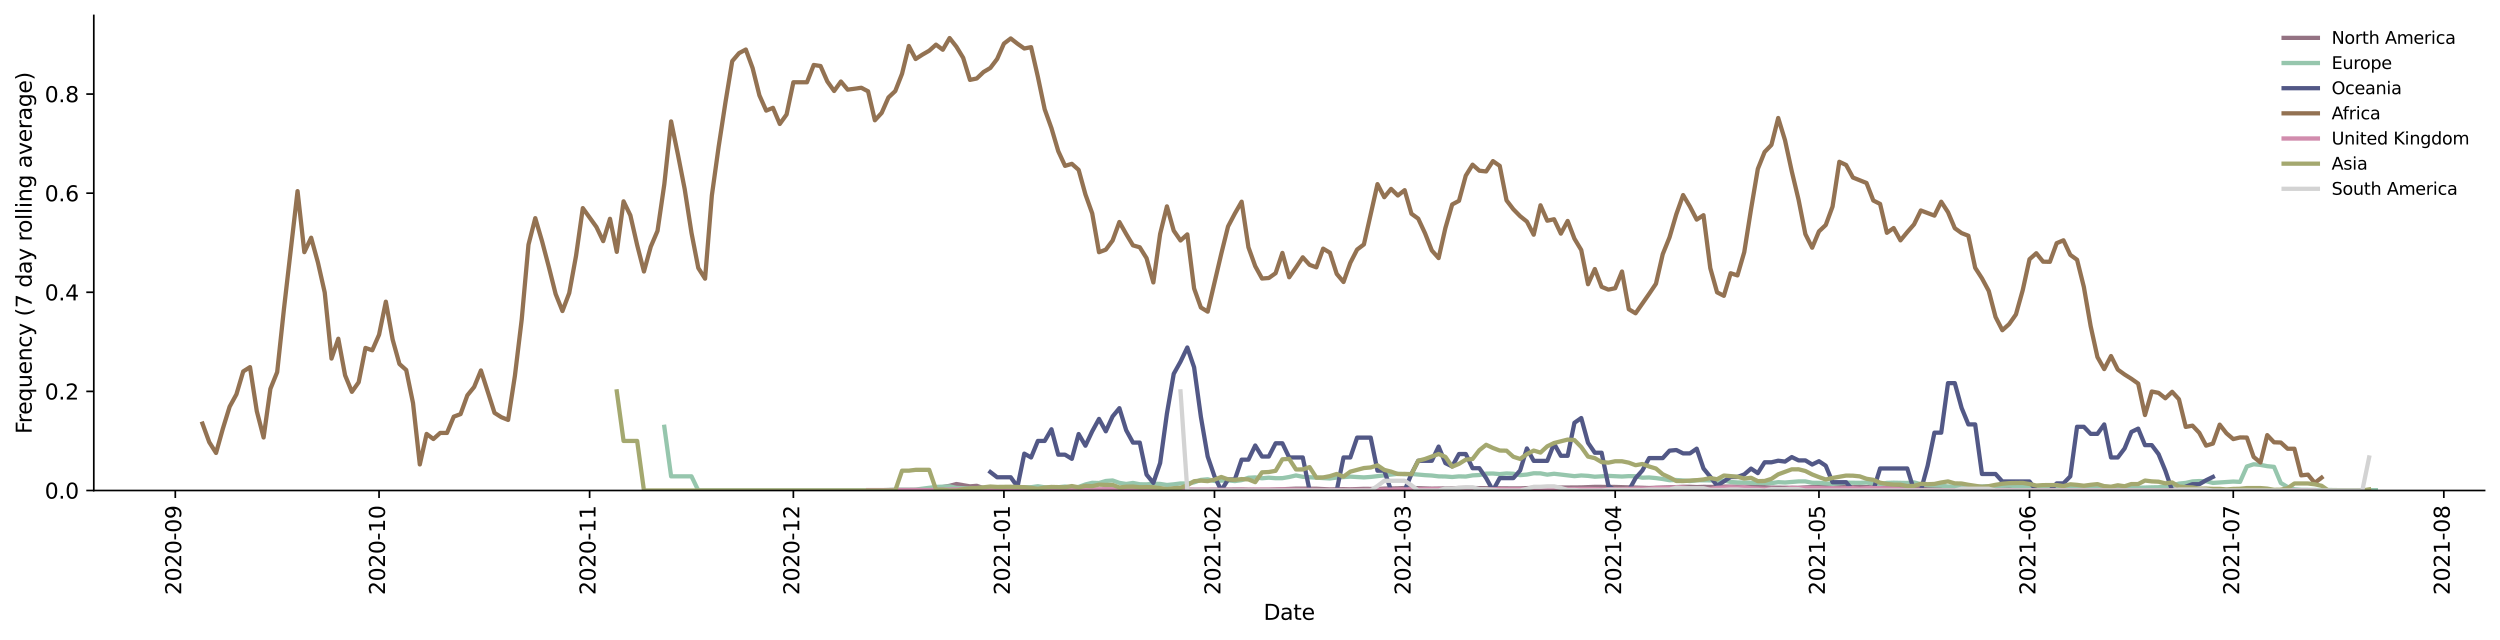 <?xml version="1.0" encoding="utf-8" standalone="no"?>
<!DOCTYPE svg PUBLIC "-//W3C//DTD SVG 1.1//EN"
  "http://www.w3.org/Graphics/SVG/1.1/DTD/svg11.dtd">
<svg height="298.621pt" version="1.1" viewBox="0 0 1166.981 298.621" width="1166.981pt" xmlns="http://www.w3.org/2000/svg" xmlns:xlink="http://www.w3.org/1999/xlink">
 <defs>
  <style type="text/css">*{stroke-linecap:butt;stroke-linejoin:round;}</style>
 </defs>
 <g id="figure_1">
  <g id="patch_1">
   <path d="M 0 298.621 
L 1166.981 298.621 
L 1166.981 0 
L 0 0 
z
" style="fill:#ffffff;"/>
  </g>
  <g id="axes_1">
   <g id="patch_2">
    <path d="M 43.781 228.96 
L 1159.781 228.96 
L 1159.781 7.2 
L 43.781 7.2 
z
" style="fill:#ffffff;"/>
   </g>
   <g id="matplotlib.axis_1">
    <g id="xtick_1">
     <g id="line2d_1">
      <defs>
       <path d="M 0 0 
L 0 3.5 
" id="m1291258179" style="stroke:#000000;stroke-width:0.8;"/>
      </defs>
      <g>
       <use style="stroke:#000000;stroke-width:0.8;" x="81.827" xlink:href="#m1291258179" y="228.96"/>
      </g>
     </g>
     <g id="text_1">
      <!-- 2020-09 -->
      <g transform="translate(84.586 277.743)rotate(-90)scale(0.1 -0.1)">
       <defs>
        <path d="M 1228 531 
L 3431 531 
L 3431 0 
L 469 0 
L 469 531 
Q 828 903 1448 1529 
Q 2069 2156 2228 2338 
Q 2531 2678 2651 2914 
Q 2772 3150 2772 3378 
Q 2772 3750 2511 3984 
Q 2250 4219 1831 4219 
Q 1534 4219 1204 4116 
Q 875 4013 500 3803 
L 500 4441 
Q 881 4594 1212 4672 
Q 1544 4750 1819 4750 
Q 2544 4750 2975 4387 
Q 3406 4025 3406 3419 
Q 3406 3131 3298 2873 
Q 3191 2616 2906 2266 
Q 2828 2175 2409 1742 
Q 1991 1309 1228 531 
z
" id="DejaVuSans-32" transform="scale(0.016)"/>
        <path d="M 2034 4250 
Q 1547 4250 1301 3770 
Q 1056 3291 1056 2328 
Q 1056 1369 1301 889 
Q 1547 409 2034 409 
Q 2525 409 2770 889 
Q 3016 1369 3016 2328 
Q 3016 3291 2770 3770 
Q 2525 4250 2034 4250 
z
M 2034 4750 
Q 2819 4750 3233 4129 
Q 3647 3509 3647 2328 
Q 3647 1150 3233 529 
Q 2819 -91 2034 -91 
Q 1250 -91 836 529 
Q 422 1150 422 2328 
Q 422 3509 836 4129 
Q 1250 4750 2034 4750 
z
" id="DejaVuSans-30" transform="scale(0.016)"/>
        <path d="M 313 2009 
L 1997 2009 
L 1997 1497 
L 313 1497 
L 313 2009 
z
" id="DejaVuSans-2d" transform="scale(0.016)"/>
        <path d="M 703 97 
L 703 672 
Q 941 559 1184 500 
Q 1428 441 1663 441 
Q 2288 441 2617 861 
Q 2947 1281 2994 2138 
Q 2813 1869 2534 1725 
Q 2256 1581 1919 1581 
Q 1219 1581 811 2004 
Q 403 2428 403 3163 
Q 403 3881 828 4315 
Q 1253 4750 1959 4750 
Q 2769 4750 3195 4129 
Q 3622 3509 3622 2328 
Q 3622 1225 3098 567 
Q 2575 -91 1691 -91 
Q 1453 -91 1209 -44 
Q 966 3 703 97 
z
M 1959 2075 
Q 2384 2075 2632 2365 
Q 2881 2656 2881 3163 
Q 2881 3666 2632 3958 
Q 2384 4250 1959 4250 
Q 1534 4250 1286 3958 
Q 1038 3666 1038 3163 
Q 1038 2656 1286 2365 
Q 1534 2075 1959 2075 
z
" id="DejaVuSans-39" transform="scale(0.016)"/>
       </defs>
       <use xlink:href="#DejaVuSans-32"/>
       <use x="63.623" xlink:href="#DejaVuSans-30"/>
       <use x="127.246" xlink:href="#DejaVuSans-32"/>
       <use x="190.869" xlink:href="#DejaVuSans-30"/>
       <use x="254.492" xlink:href="#DejaVuSans-2d"/>
       <use x="290.576" xlink:href="#DejaVuSans-30"/>
       <use x="354.199" xlink:href="#DejaVuSans-39"/>
      </g>
     </g>
    </g>
    <g id="xtick_2">
     <g id="line2d_2">
      <g>
       <use style="stroke:#000000;stroke-width:0.8;" x="176.94" xlink:href="#m1291258179" y="228.96"/>
      </g>
     </g>
     <g id="text_2">
      <!-- 2020-10 -->
      <g transform="translate(179.7 277.743)rotate(-90)scale(0.1 -0.1)">
       <defs>
        <path d="M 794 531 
L 1825 531 
L 1825 4091 
L 703 3866 
L 703 4441 
L 1819 4666 
L 2450 4666 
L 2450 531 
L 3481 531 
L 3481 0 
L 794 0 
L 794 531 
z
" id="DejaVuSans-31" transform="scale(0.016)"/>
       </defs>
       <use xlink:href="#DejaVuSans-32"/>
       <use x="63.623" xlink:href="#DejaVuSans-30"/>
       <use x="127.246" xlink:href="#DejaVuSans-32"/>
       <use x="190.869" xlink:href="#DejaVuSans-30"/>
       <use x="254.492" xlink:href="#DejaVuSans-2d"/>
       <use x="290.576" xlink:href="#DejaVuSans-31"/>
       <use x="354.199" xlink:href="#DejaVuSans-30"/>
      </g>
     </g>
    </g>
    <g id="xtick_3">
     <g id="line2d_3">
      <g>
       <use style="stroke:#000000;stroke-width:0.8;" x="275.224" xlink:href="#m1291258179" y="228.96"/>
      </g>
     </g>
     <g id="text_3">
      <!-- 2020-11 -->
      <g transform="translate(277.984 277.743)rotate(-90)scale(0.1 -0.1)">
       <use xlink:href="#DejaVuSans-32"/>
       <use x="63.623" xlink:href="#DejaVuSans-30"/>
       <use x="127.246" xlink:href="#DejaVuSans-32"/>
       <use x="190.869" xlink:href="#DejaVuSans-30"/>
       <use x="254.492" xlink:href="#DejaVuSans-2d"/>
       <use x="290.576" xlink:href="#DejaVuSans-31"/>
       <use x="354.199" xlink:href="#DejaVuSans-31"/>
      </g>
     </g>
    </g>
    <g id="xtick_4">
     <g id="line2d_4">
      <g>
       <use style="stroke:#000000;stroke-width:0.8;" x="370.338" xlink:href="#m1291258179" y="228.96"/>
      </g>
     </g>
     <g id="text_4">
      <!-- 2020-12 -->
      <g transform="translate(373.097 277.743)rotate(-90)scale(0.1 -0.1)">
       <use xlink:href="#DejaVuSans-32"/>
       <use x="63.623" xlink:href="#DejaVuSans-30"/>
       <use x="127.246" xlink:href="#DejaVuSans-32"/>
       <use x="190.869" xlink:href="#DejaVuSans-30"/>
       <use x="254.492" xlink:href="#DejaVuSans-2d"/>
       <use x="290.576" xlink:href="#DejaVuSans-31"/>
       <use x="354.199" xlink:href="#DejaVuSans-32"/>
      </g>
     </g>
    </g>
    <g id="xtick_5">
     <g id="line2d_5">
      <g>
       <use style="stroke:#000000;stroke-width:0.8;" x="468.622" xlink:href="#m1291258179" y="228.96"/>
      </g>
     </g>
     <g id="text_5">
      <!-- 2021-01 -->
      <g transform="translate(471.382 277.743)rotate(-90)scale(0.1 -0.1)">
       <use xlink:href="#DejaVuSans-32"/>
       <use x="63.623" xlink:href="#DejaVuSans-30"/>
       <use x="127.246" xlink:href="#DejaVuSans-32"/>
       <use x="190.869" xlink:href="#DejaVuSans-31"/>
       <use x="254.492" xlink:href="#DejaVuSans-2d"/>
       <use x="290.576" xlink:href="#DejaVuSans-30"/>
       <use x="354.199" xlink:href="#DejaVuSans-31"/>
      </g>
     </g>
    </g>
    <g id="xtick_6">
     <g id="line2d_6">
      <g>
       <use style="stroke:#000000;stroke-width:0.8;" x="566.906" xlink:href="#m1291258179" y="228.96"/>
      </g>
     </g>
     <g id="text_6">
      <!-- 2021-02 -->
      <g transform="translate(569.666 277.743)rotate(-90)scale(0.1 -0.1)">
       <use xlink:href="#DejaVuSans-32"/>
       <use x="63.623" xlink:href="#DejaVuSans-30"/>
       <use x="127.246" xlink:href="#DejaVuSans-32"/>
       <use x="190.869" xlink:href="#DejaVuSans-31"/>
       <use x="254.492" xlink:href="#DejaVuSans-2d"/>
       <use x="290.576" xlink:href="#DejaVuSans-30"/>
       <use x="354.199" xlink:href="#DejaVuSans-32"/>
      </g>
     </g>
    </g>
    <g id="xtick_7">
     <g id="line2d_7">
      <g>
       <use style="stroke:#000000;stroke-width:0.8;" x="655.679" xlink:href="#m1291258179" y="228.96"/>
      </g>
     </g>
     <g id="text_7">
      <!-- 2021-03 -->
      <g transform="translate(658.438 277.743)rotate(-90)scale(0.1 -0.1)">
       <defs>
        <path d="M 2597 2516 
Q 3050 2419 3304 2112 
Q 3559 1806 3559 1356 
Q 3559 666 3084 287 
Q 2609 -91 1734 -91 
Q 1441 -91 1130 -33 
Q 819 25 488 141 
L 488 750 
Q 750 597 1062 519 
Q 1375 441 1716 441 
Q 2309 441 2620 675 
Q 2931 909 2931 1356 
Q 2931 1769 2642 2001 
Q 2353 2234 1838 2234 
L 1294 2234 
L 1294 2753 
L 1863 2753 
Q 2328 2753 2575 2939 
Q 2822 3125 2822 3475 
Q 2822 3834 2567 4026 
Q 2313 4219 1838 4219 
Q 1578 4219 1281 4162 
Q 984 4106 628 3988 
L 628 4550 
Q 988 4650 1302 4700 
Q 1616 4750 1894 4750 
Q 2613 4750 3031 4423 
Q 3450 4097 3450 3541 
Q 3450 3153 3228 2886 
Q 3006 2619 2597 2516 
z
" id="DejaVuSans-33" transform="scale(0.016)"/>
       </defs>
       <use xlink:href="#DejaVuSans-32"/>
       <use x="63.623" xlink:href="#DejaVuSans-30"/>
       <use x="127.246" xlink:href="#DejaVuSans-32"/>
       <use x="190.869" xlink:href="#DejaVuSans-31"/>
       <use x="254.492" xlink:href="#DejaVuSans-2d"/>
       <use x="290.576" xlink:href="#DejaVuSans-30"/>
       <use x="354.199" xlink:href="#DejaVuSans-33"/>
      </g>
     </g>
    </g>
    <g id="xtick_8">
     <g id="line2d_8">
      <g>
       <use style="stroke:#000000;stroke-width:0.8;" x="753.963" xlink:href="#m1291258179" y="228.96"/>
      </g>
     </g>
     <g id="text_8">
      <!-- 2021-04 -->
      <g transform="translate(756.722 277.743)rotate(-90)scale(0.1 -0.1)">
       <defs>
        <path d="M 2419 4116 
L 825 1625 
L 2419 1625 
L 2419 4116 
z
M 2253 4666 
L 3047 4666 
L 3047 1625 
L 3713 1625 
L 3713 1100 
L 3047 1100 
L 3047 0 
L 2419 0 
L 2419 1100 
L 313 1100 
L 313 1709 
L 2253 4666 
z
" id="DejaVuSans-34" transform="scale(0.016)"/>
       </defs>
       <use xlink:href="#DejaVuSans-32"/>
       <use x="63.623" xlink:href="#DejaVuSans-30"/>
       <use x="127.246" xlink:href="#DejaVuSans-32"/>
       <use x="190.869" xlink:href="#DejaVuSans-31"/>
       <use x="254.492" xlink:href="#DejaVuSans-2d"/>
       <use x="290.576" xlink:href="#DejaVuSans-30"/>
       <use x="354.199" xlink:href="#DejaVuSans-34"/>
      </g>
     </g>
    </g>
    <g id="xtick_9">
     <g id="line2d_9">
      <g>
       <use style="stroke:#000000;stroke-width:0.8;" x="849.077" xlink:href="#m1291258179" y="228.96"/>
      </g>
     </g>
     <g id="text_9">
      <!-- 2021-05 -->
      <g transform="translate(851.836 277.743)rotate(-90)scale(0.1 -0.1)">
       <defs>
        <path d="M 691 4666 
L 3169 4666 
L 3169 4134 
L 1269 4134 
L 1269 2991 
Q 1406 3038 1543 3061 
Q 1681 3084 1819 3084 
Q 2600 3084 3056 2656 
Q 3513 2228 3513 1497 
Q 3513 744 3044 326 
Q 2575 -91 1722 -91 
Q 1428 -91 1123 -41 
Q 819 9 494 109 
L 494 744 
Q 775 591 1075 516 
Q 1375 441 1709 441 
Q 2250 441 2565 725 
Q 2881 1009 2881 1497 
Q 2881 1984 2565 2268 
Q 2250 2553 1709 2553 
Q 1456 2553 1204 2497 
Q 953 2441 691 2322 
L 691 4666 
z
" id="DejaVuSans-35" transform="scale(0.016)"/>
       </defs>
       <use xlink:href="#DejaVuSans-32"/>
       <use x="63.623" xlink:href="#DejaVuSans-30"/>
       <use x="127.246" xlink:href="#DejaVuSans-32"/>
       <use x="190.869" xlink:href="#DejaVuSans-31"/>
       <use x="254.492" xlink:href="#DejaVuSans-2d"/>
       <use x="290.576" xlink:href="#DejaVuSans-30"/>
       <use x="354.199" xlink:href="#DejaVuSans-35"/>
      </g>
     </g>
    </g>
    <g id="xtick_10">
     <g id="line2d_10">
      <g>
       <use style="stroke:#000000;stroke-width:0.8;" x="947.361" xlink:href="#m1291258179" y="228.96"/>
      </g>
     </g>
     <g id="text_10">
      <!-- 2021-06 -->
      <g transform="translate(950.12 277.743)rotate(-90)scale(0.1 -0.1)">
       <defs>
        <path d="M 2113 2584 
Q 1688 2584 1439 2293 
Q 1191 2003 1191 1497 
Q 1191 994 1439 701 
Q 1688 409 2113 409 
Q 2538 409 2786 701 
Q 3034 994 3034 1497 
Q 3034 2003 2786 2293 
Q 2538 2584 2113 2584 
z
M 3366 4563 
L 3366 3988 
Q 3128 4100 2886 4159 
Q 2644 4219 2406 4219 
Q 1781 4219 1451 3797 
Q 1122 3375 1075 2522 
Q 1259 2794 1537 2939 
Q 1816 3084 2150 3084 
Q 2853 3084 3261 2657 
Q 3669 2231 3669 1497 
Q 3669 778 3244 343 
Q 2819 -91 2113 -91 
Q 1303 -91 875 529 
Q 447 1150 447 2328 
Q 447 3434 972 4092 
Q 1497 4750 2381 4750 
Q 2619 4750 2861 4703 
Q 3103 4656 3366 4563 
z
" id="DejaVuSans-36" transform="scale(0.016)"/>
       </defs>
       <use xlink:href="#DejaVuSans-32"/>
       <use x="63.623" xlink:href="#DejaVuSans-30"/>
       <use x="127.246" xlink:href="#DejaVuSans-32"/>
       <use x="190.869" xlink:href="#DejaVuSans-31"/>
       <use x="254.492" xlink:href="#DejaVuSans-2d"/>
       <use x="290.576" xlink:href="#DejaVuSans-30"/>
       <use x="354.199" xlink:href="#DejaVuSans-36"/>
      </g>
     </g>
    </g>
    <g id="xtick_11">
     <g id="line2d_11">
      <g>
       <use style="stroke:#000000;stroke-width:0.8;" x="1042.474" xlink:href="#m1291258179" y="228.96"/>
      </g>
     </g>
     <g id="text_11">
      <!-- 2021-07 -->
      <g transform="translate(1045.234 277.743)rotate(-90)scale(0.1 -0.1)">
       <defs>
        <path d="M 525 4666 
L 3525 4666 
L 3525 4397 
L 1831 0 
L 1172 0 
L 2766 4134 
L 525 4134 
L 525 4666 
z
" id="DejaVuSans-37" transform="scale(0.016)"/>
       </defs>
       <use xlink:href="#DejaVuSans-32"/>
       <use x="63.623" xlink:href="#DejaVuSans-30"/>
       <use x="127.246" xlink:href="#DejaVuSans-32"/>
       <use x="190.869" xlink:href="#DejaVuSans-31"/>
       <use x="254.492" xlink:href="#DejaVuSans-2d"/>
       <use x="290.576" xlink:href="#DejaVuSans-30"/>
       <use x="354.199" xlink:href="#DejaVuSans-37"/>
      </g>
     </g>
    </g>
    <g id="xtick_12">
     <g id="line2d_12">
      <g>
       <use style="stroke:#000000;stroke-width:0.8;" x="1140.759" xlink:href="#m1291258179" y="228.96"/>
      </g>
     </g>
     <g id="text_12">
      <!-- 2021-08 -->
      <g transform="translate(1143.518 277.743)rotate(-90)scale(0.1 -0.1)">
       <defs>
        <path d="M 2034 2216 
Q 1584 2216 1326 1975 
Q 1069 1734 1069 1313 
Q 1069 891 1326 650 
Q 1584 409 2034 409 
Q 2484 409 2743 651 
Q 3003 894 3003 1313 
Q 3003 1734 2745 1975 
Q 2488 2216 2034 2216 
z
M 1403 2484 
Q 997 2584 770 2862 
Q 544 3141 544 3541 
Q 544 4100 942 4425 
Q 1341 4750 2034 4750 
Q 2731 4750 3128 4425 
Q 3525 4100 3525 3541 
Q 3525 3141 3298 2862 
Q 3072 2584 2669 2484 
Q 3125 2378 3379 2068 
Q 3634 1759 3634 1313 
Q 3634 634 3220 271 
Q 2806 -91 2034 -91 
Q 1263 -91 848 271 
Q 434 634 434 1313 
Q 434 1759 690 2068 
Q 947 2378 1403 2484 
z
M 1172 3481 
Q 1172 3119 1398 2916 
Q 1625 2713 2034 2713 
Q 2441 2713 2670 2916 
Q 2900 3119 2900 3481 
Q 2900 3844 2670 4047 
Q 2441 4250 2034 4250 
Q 1625 4250 1398 4047 
Q 1172 3844 1172 3481 
z
" id="DejaVuSans-38" transform="scale(0.016)"/>
       </defs>
       <use xlink:href="#DejaVuSans-32"/>
       <use x="63.623" xlink:href="#DejaVuSans-30"/>
       <use x="127.246" xlink:href="#DejaVuSans-32"/>
       <use x="190.869" xlink:href="#DejaVuSans-31"/>
       <use x="254.492" xlink:href="#DejaVuSans-2d"/>
       <use x="290.576" xlink:href="#DejaVuSans-30"/>
       <use x="354.199" xlink:href="#DejaVuSans-38"/>
      </g>
     </g>
    </g>
    <g id="text_13">
     <!-- Date -->
     <g transform="translate(589.83 289.341)scale(0.1 -0.1)">
      <defs>
       <path d="M 1259 4147 
L 1259 519 
L 2022 519 
Q 2988 519 3436 956 
Q 3884 1394 3884 2338 
Q 3884 3275 3436 3711 
Q 2988 4147 2022 4147 
L 1259 4147 
z
M 628 4666 
L 1925 4666 
Q 3281 4666 3915 4102 
Q 4550 3538 4550 2338 
Q 4550 1131 3912 565 
Q 3275 0 1925 0 
L 628 0 
L 628 4666 
z
" id="DejaVuSans-44" transform="scale(0.016)"/>
       <path d="M 2194 1759 
Q 1497 1759 1228 1600 
Q 959 1441 959 1056 
Q 959 750 1161 570 
Q 1363 391 1709 391 
Q 2188 391 2477 730 
Q 2766 1069 2766 1631 
L 2766 1759 
L 2194 1759 
z
M 3341 1997 
L 3341 0 
L 2766 0 
L 2766 531 
Q 2569 213 2275 61 
Q 1981 -91 1556 -91 
Q 1019 -91 701 211 
Q 384 513 384 1019 
Q 384 1609 779 1909 
Q 1175 2209 1959 2209 
L 2766 2209 
L 2766 2266 
Q 2766 2663 2505 2880 
Q 2244 3097 1772 3097 
Q 1472 3097 1187 3025 
Q 903 2953 641 2809 
L 641 3341 
Q 956 3463 1253 3523 
Q 1550 3584 1831 3584 
Q 2591 3584 2966 3190 
Q 3341 2797 3341 1997 
z
" id="DejaVuSans-61" transform="scale(0.016)"/>
       <path d="M 1172 4494 
L 1172 3500 
L 2356 3500 
L 2356 3053 
L 1172 3053 
L 1172 1153 
Q 1172 725 1289 603 
Q 1406 481 1766 481 
L 2356 481 
L 2356 0 
L 1766 0 
Q 1100 0 847 248 
Q 594 497 594 1153 
L 594 3053 
L 172 3053 
L 172 3500 
L 594 3500 
L 594 4494 
L 1172 4494 
z
" id="DejaVuSans-74" transform="scale(0.016)"/>
       <path d="M 3597 1894 
L 3597 1613 
L 953 1613 
Q 991 1019 1311 708 
Q 1631 397 2203 397 
Q 2534 397 2845 478 
Q 3156 559 3463 722 
L 3463 178 
Q 3153 47 2828 -22 
Q 2503 -91 2169 -91 
Q 1331 -91 842 396 
Q 353 884 353 1716 
Q 353 2575 817 3079 
Q 1281 3584 2069 3584 
Q 2775 3584 3186 3129 
Q 3597 2675 3597 1894 
z
M 3022 2063 
Q 3016 2534 2758 2815 
Q 2500 3097 2075 3097 
Q 1594 3097 1305 2825 
Q 1016 2553 972 2059 
L 3022 2063 
z
" id="DejaVuSans-65" transform="scale(0.016)"/>
      </defs>
      <use xlink:href="#DejaVuSans-44"/>
      <use x="77.002" xlink:href="#DejaVuSans-61"/>
      <use x="138.281" xlink:href="#DejaVuSans-74"/>
      <use x="177.49" xlink:href="#DejaVuSans-65"/>
     </g>
    </g>
   </g>
   <g id="matplotlib.axis_2">
    <g id="ytick_1">
     <g id="line2d_13">
      <defs>
       <path d="M 0 0 
L -3.5 0 
" id="mf752585f31" style="stroke:#000000;stroke-width:0.8;"/>
      </defs>
      <g>
       <use style="stroke:#000000;stroke-width:0.8;" x="43.781" xlink:href="#mf752585f31" y="228.96"/>
      </g>
     </g>
     <g id="text_14">
      <!-- 0.0 -->
      <g transform="translate(20.878 232.759)scale(0.1 -0.1)">
       <defs>
        <path d="M 684 794 
L 1344 794 
L 1344 0 
L 684 0 
L 684 794 
z
" id="DejaVuSans-2e" transform="scale(0.016)"/>
       </defs>
       <use xlink:href="#DejaVuSans-30"/>
       <use x="63.623" xlink:href="#DejaVuSans-2e"/>
       <use x="95.41" xlink:href="#DejaVuSans-30"/>
      </g>
     </g>
    </g>
    <g id="ytick_2">
     <g id="line2d_14">
      <g>
       <use style="stroke:#000000;stroke-width:0.8;" x="43.781" xlink:href="#mf752585f31" y="182.695"/>
      </g>
     </g>
     <g id="text_15">
      <!-- 0.2 -->
      <g transform="translate(20.878 186.494)scale(0.1 -0.1)">
       <use xlink:href="#DejaVuSans-30"/>
       <use x="63.623" xlink:href="#DejaVuSans-2e"/>
       <use x="95.41" xlink:href="#DejaVuSans-32"/>
      </g>
     </g>
    </g>
    <g id="ytick_3">
     <g id="line2d_15">
      <g>
       <use style="stroke:#000000;stroke-width:0.8;" x="43.781" xlink:href="#mf752585f31" y="136.43"/>
      </g>
     </g>
     <g id="text_16">
      <!-- 0.4 -->
      <g transform="translate(20.878 140.23)scale(0.1 -0.1)">
       <use xlink:href="#DejaVuSans-30"/>
       <use x="63.623" xlink:href="#DejaVuSans-2e"/>
       <use x="95.41" xlink:href="#DejaVuSans-34"/>
      </g>
     </g>
    </g>
    <g id="ytick_4">
     <g id="line2d_16">
      <g>
       <use style="stroke:#000000;stroke-width:0.8;" x="43.781" xlink:href="#mf752585f31" y="90.166"/>
      </g>
     </g>
     <g id="text_17">
      <!-- 0.6 -->
      <g transform="translate(20.878 93.965)scale(0.1 -0.1)">
       <use xlink:href="#DejaVuSans-30"/>
       <use x="63.623" xlink:href="#DejaVuSans-2e"/>
       <use x="95.41" xlink:href="#DejaVuSans-36"/>
      </g>
     </g>
    </g>
    <g id="ytick_5">
     <g id="line2d_17">
      <g>
       <use style="stroke:#000000;stroke-width:0.8;" x="43.781" xlink:href="#mf752585f31" y="43.901"/>
      </g>
     </g>
     <g id="text_18">
      <!-- 0.8 -->
      <g transform="translate(20.878 47.7)scale(0.1 -0.1)">
       <use xlink:href="#DejaVuSans-30"/>
       <use x="63.623" xlink:href="#DejaVuSans-2e"/>
       <use x="95.41" xlink:href="#DejaVuSans-38"/>
      </g>
     </g>
    </g>
    <g id="text_19">
     <!-- Frequency (7 day rolling average) -->
     <g transform="translate(14.798 202.529)rotate(-90)scale(0.1 -0.1)">
      <defs>
       <path d="M 628 4666 
L 3309 4666 
L 3309 4134 
L 1259 4134 
L 1259 2759 
L 3109 2759 
L 3109 2228 
L 1259 2228 
L 1259 0 
L 628 0 
L 628 4666 
z
" id="DejaVuSans-46" transform="scale(0.016)"/>
       <path d="M 2631 2963 
Q 2534 3019 2420 3045 
Q 2306 3072 2169 3072 
Q 1681 3072 1420 2755 
Q 1159 2438 1159 1844 
L 1159 0 
L 581 0 
L 581 3500 
L 1159 3500 
L 1159 2956 
Q 1341 3275 1631 3429 
Q 1922 3584 2338 3584 
Q 2397 3584 2469 3576 
Q 2541 3569 2628 3553 
L 2631 2963 
z
" id="DejaVuSans-72" transform="scale(0.016)"/>
       <path d="M 947 1747 
Q 947 1113 1208 752 
Q 1469 391 1925 391 
Q 2381 391 2643 752 
Q 2906 1113 2906 1747 
Q 2906 2381 2643 2742 
Q 2381 3103 1925 3103 
Q 1469 3103 1208 2742 
Q 947 2381 947 1747 
z
M 2906 525 
Q 2725 213 2448 61 
Q 2172 -91 1784 -91 
Q 1150 -91 751 415 
Q 353 922 353 1747 
Q 353 2572 751 3078 
Q 1150 3584 1784 3584 
Q 2172 3584 2448 3432 
Q 2725 3281 2906 2969 
L 2906 3500 
L 3481 3500 
L 3481 -1331 
L 2906 -1331 
L 2906 525 
z
" id="DejaVuSans-71" transform="scale(0.016)"/>
       <path d="M 544 1381 
L 544 3500 
L 1119 3500 
L 1119 1403 
Q 1119 906 1312 657 
Q 1506 409 1894 409 
Q 2359 409 2629 706 
Q 2900 1003 2900 1516 
L 2900 3500 
L 3475 3500 
L 3475 0 
L 2900 0 
L 2900 538 
Q 2691 219 2414 64 
Q 2138 -91 1772 -91 
Q 1169 -91 856 284 
Q 544 659 544 1381 
z
M 1991 3584 
L 1991 3584 
z
" id="DejaVuSans-75" transform="scale(0.016)"/>
       <path d="M 3513 2113 
L 3513 0 
L 2938 0 
L 2938 2094 
Q 2938 2591 2744 2837 
Q 2550 3084 2163 3084 
Q 1697 3084 1428 2787 
Q 1159 2491 1159 1978 
L 1159 0 
L 581 0 
L 581 3500 
L 1159 3500 
L 1159 2956 
Q 1366 3272 1645 3428 
Q 1925 3584 2291 3584 
Q 2894 3584 3203 3211 
Q 3513 2838 3513 2113 
z
" id="DejaVuSans-6e" transform="scale(0.016)"/>
       <path d="M 3122 3366 
L 3122 2828 
Q 2878 2963 2633 3030 
Q 2388 3097 2138 3097 
Q 1578 3097 1268 2742 
Q 959 2388 959 1747 
Q 959 1106 1268 751 
Q 1578 397 2138 397 
Q 2388 397 2633 464 
Q 2878 531 3122 666 
L 3122 134 
Q 2881 22 2623 -34 
Q 2366 -91 2075 -91 
Q 1284 -91 818 406 
Q 353 903 353 1747 
Q 353 2603 823 3093 
Q 1294 3584 2113 3584 
Q 2378 3584 2631 3529 
Q 2884 3475 3122 3366 
z
" id="DejaVuSans-63" transform="scale(0.016)"/>
       <path d="M 2059 -325 
Q 1816 -950 1584 -1140 
Q 1353 -1331 966 -1331 
L 506 -1331 
L 506 -850 
L 844 -850 
Q 1081 -850 1212 -737 
Q 1344 -625 1503 -206 
L 1606 56 
L 191 3500 
L 800 3500 
L 1894 763 
L 2988 3500 
L 3597 3500 
L 2059 -325 
z
" id="DejaVuSans-79" transform="scale(0.016)"/>
       <path id="DejaVuSans-20" transform="scale(0.016)"/>
       <path d="M 1984 4856 
Q 1566 4138 1362 3434 
Q 1159 2731 1159 2009 
Q 1159 1288 1364 580 
Q 1569 -128 1984 -844 
L 1484 -844 
Q 1016 -109 783 600 
Q 550 1309 550 2009 
Q 550 2706 781 3412 
Q 1013 4119 1484 4856 
L 1984 4856 
z
" id="DejaVuSans-28" transform="scale(0.016)"/>
       <path d="M 2906 2969 
L 2906 4863 
L 3481 4863 
L 3481 0 
L 2906 0 
L 2906 525 
Q 2725 213 2448 61 
Q 2172 -91 1784 -91 
Q 1150 -91 751 415 
Q 353 922 353 1747 
Q 353 2572 751 3078 
Q 1150 3584 1784 3584 
Q 2172 3584 2448 3432 
Q 2725 3281 2906 2969 
z
M 947 1747 
Q 947 1113 1208 752 
Q 1469 391 1925 391 
Q 2381 391 2643 752 
Q 2906 1113 2906 1747 
Q 2906 2381 2643 2742 
Q 2381 3103 1925 3103 
Q 1469 3103 1208 2742 
Q 947 2381 947 1747 
z
" id="DejaVuSans-64" transform="scale(0.016)"/>
       <path d="M 1959 3097 
Q 1497 3097 1228 2736 
Q 959 2375 959 1747 
Q 959 1119 1226 758 
Q 1494 397 1959 397 
Q 2419 397 2687 759 
Q 2956 1122 2956 1747 
Q 2956 2369 2687 2733 
Q 2419 3097 1959 3097 
z
M 1959 3584 
Q 2709 3584 3137 3096 
Q 3566 2609 3566 1747 
Q 3566 888 3137 398 
Q 2709 -91 1959 -91 
Q 1206 -91 779 398 
Q 353 888 353 1747 
Q 353 2609 779 3096 
Q 1206 3584 1959 3584 
z
" id="DejaVuSans-6f" transform="scale(0.016)"/>
       <path d="M 603 4863 
L 1178 4863 
L 1178 0 
L 603 0 
L 603 4863 
z
" id="DejaVuSans-6c" transform="scale(0.016)"/>
       <path d="M 603 3500 
L 1178 3500 
L 1178 0 
L 603 0 
L 603 3500 
z
M 603 4863 
L 1178 4863 
L 1178 4134 
L 603 4134 
L 603 4863 
z
" id="DejaVuSans-69" transform="scale(0.016)"/>
       <path d="M 2906 1791 
Q 2906 2416 2648 2759 
Q 2391 3103 1925 3103 
Q 1463 3103 1205 2759 
Q 947 2416 947 1791 
Q 947 1169 1205 825 
Q 1463 481 1925 481 
Q 2391 481 2648 825 
Q 2906 1169 2906 1791 
z
M 3481 434 
Q 3481 -459 3084 -895 
Q 2688 -1331 1869 -1331 
Q 1566 -1331 1297 -1286 
Q 1028 -1241 775 -1147 
L 775 -588 
Q 1028 -725 1275 -790 
Q 1522 -856 1778 -856 
Q 2344 -856 2625 -561 
Q 2906 -266 2906 331 
L 2906 616 
Q 2728 306 2450 153 
Q 2172 0 1784 0 
Q 1141 0 747 490 
Q 353 981 353 1791 
Q 353 2603 747 3093 
Q 1141 3584 1784 3584 
Q 2172 3584 2450 3431 
Q 2728 3278 2906 2969 
L 2906 3500 
L 3481 3500 
L 3481 434 
z
" id="DejaVuSans-67" transform="scale(0.016)"/>
       <path d="M 191 3500 
L 800 3500 
L 1894 563 
L 2988 3500 
L 3597 3500 
L 2284 0 
L 1503 0 
L 191 3500 
z
" id="DejaVuSans-76" transform="scale(0.016)"/>
       <path d="M 513 4856 
L 1013 4856 
Q 1481 4119 1714 3412 
Q 1947 2706 1947 2009 
Q 1947 1309 1714 600 
Q 1481 -109 1013 -844 
L 513 -844 
Q 928 -128 1133 580 
Q 1338 1288 1338 2009 
Q 1338 2731 1133 3434 
Q 928 4138 513 4856 
z
" id="DejaVuSans-29" transform="scale(0.016)"/>
      </defs>
      <use xlink:href="#DejaVuSans-46"/>
      <use x="50.27" xlink:href="#DejaVuSans-72"/>
      <use x="89.133" xlink:href="#DejaVuSans-65"/>
      <use x="150.656" xlink:href="#DejaVuSans-71"/>
      <use x="214.133" xlink:href="#DejaVuSans-75"/>
      <use x="277.512" xlink:href="#DejaVuSans-65"/>
      <use x="339.035" xlink:href="#DejaVuSans-6e"/>
      <use x="402.414" xlink:href="#DejaVuSans-63"/>
      <use x="457.395" xlink:href="#DejaVuSans-79"/>
      <use x="516.574" xlink:href="#DejaVuSans-20"/>
      <use x="548.361" xlink:href="#DejaVuSans-28"/>
      <use x="587.375" xlink:href="#DejaVuSans-37"/>
      <use x="650.998" xlink:href="#DejaVuSans-20"/>
      <use x="682.785" xlink:href="#DejaVuSans-64"/>
      <use x="746.262" xlink:href="#DejaVuSans-61"/>
      <use x="807.541" xlink:href="#DejaVuSans-79"/>
      <use x="866.721" xlink:href="#DejaVuSans-20"/>
      <use x="898.508" xlink:href="#DejaVuSans-72"/>
      <use x="937.371" xlink:href="#DejaVuSans-6f"/>
      <use x="998.553" xlink:href="#DejaVuSans-6c"/>
      <use x="1026.336" xlink:href="#DejaVuSans-6c"/>
      <use x="1054.119" xlink:href="#DejaVuSans-69"/>
      <use x="1081.902" xlink:href="#DejaVuSans-6e"/>
      <use x="1145.281" xlink:href="#DejaVuSans-67"/>
      <use x="1208.758" xlink:href="#DejaVuSans-20"/>
      <use x="1240.545" xlink:href="#DejaVuSans-61"/>
      <use x="1301.824" xlink:href="#DejaVuSans-76"/>
      <use x="1361.004" xlink:href="#DejaVuSans-65"/>
      <use x="1422.527" xlink:href="#DejaVuSans-72"/>
      <use x="1463.641" xlink:href="#DejaVuSans-61"/>
      <use x="1524.92" xlink:href="#DejaVuSans-67"/>
      <use x="1588.396" xlink:href="#DejaVuSans-65"/>
      <use x="1649.92" xlink:href="#DejaVuSans-29"/>
     </g>
    </g>
   </g>
   <g id="line2d_18">
    <path clip-path="url(#pb7f07baf43)" d="M 440.088 227.372 
L 443.259 226.781 
L 446.429 225.94 
L 452.77 227.03 
L 455.94 226.779 
L 459.111 227.867 
L 462.281 228.709 
L 465.452 228.709 
L 468.622 228.597 
L 471.793 228.815 
L 481.304 228.766 
L 490.815 228.841 
L 519.349 228.763 
L 525.69 228.855 
L 535.202 228.761 
L 551.054 228.659 
L 563.736 228.627 
L 579.588 228.535 
L 585.929 228.665 
L 592.27 228.635 
L 598.611 228.384 
L 604.952 228.103 
L 614.463 228.139 
L 620.804 228.465 
L 627.145 228.326 
L 630.315 228.416 
L 636.656 228.195 
L 642.997 228.257 
L 646.168 228.086 
L 652.509 227.939 
L 655.679 227.799 
L 658.849 227.77 
L 668.361 228.108 
L 677.872 227.95 
L 681.043 227.787 
L 687.384 227.823 
L 706.406 227.989 
L 709.577 227.982 
L 715.918 227.72 
L 725.429 227.626 
L 738.111 227.523 
L 744.452 227.269 
L 753.963 227.315 
L 766.645 227.688 
L 769.815 227.809 
L 782.497 227.367 
L 785.668 227.242 
L 788.838 227.246 
L 792.009 227.372 
L 795.179 227.278 
L 801.52 227.314 
L 804.69 227.16 
L 817.372 227.151 
L 820.543 227.394 
L 823.713 227.399 
L 826.884 227.612 
L 836.395 227.705 
L 839.565 227.689 
L 849.077 227.216 
L 855.418 227.228 
L 861.759 227.314 
L 864.929 227.442 
L 868.099 227.273 
L 887.122 227.869 
L 890.293 227.799 
L 896.634 227.463 
L 902.974 227.507 
L 906.145 227.429 
L 912.486 227.497 
L 915.656 227.282 
L 925.168 227.315 
L 928.338 227.428 
L 931.509 227.724 
L 934.679 227.723 
L 937.849 227.601 
L 941.02 227.959 
L 944.19 227.747 
L 950.531 227.905 
L 953.702 228.375 
L 956.872 228.157 
L 960.043 228.365 
L 969.554 228.227 
L 975.895 228.326 
L 998.088 228.792 
L 1004.429 228.748 
L 1007.599 228.853 
L 1010.77 228.574 
L 1020.281 228.498 
L 1023.452 228.498 
L 1026.622 228.778 
L 1029.793 228.869 
L 1045.645 228.803 
L 1055.156 228.882 
L 1064.668 228.888 
L 1064.668 228.888 
" style="fill:none;stroke:#947383;stroke-linecap:square;stroke-width:2;"/>
   </g>
   <g id="line2d_19">
    <path clip-path="url(#pb7f07baf43)" d="M 310.099 199.218 
L 313.27 222.351 
L 322.781 222.351 
L 325.952 228.96 
L 408.384 228.96 
L 417.895 228.556 
L 427.406 228.528 
L 436.918 227.284 
L 443.259 227.064 
L 446.429 227.725 
L 452.77 228.099 
L 459.111 227.706 
L 462.281 227.575 
L 468.622 227.884 
L 471.793 227.531 
L 481.304 227.435 
L 484.474 226.975 
L 487.645 227.469 
L 490.815 227.765 
L 497.156 227.109 
L 500.327 227.616 
L 503.497 227.302 
L 506.668 226.141 
L 509.838 225.368 
L 513.009 225.463 
L 516.179 224.526 
L 519.349 224.278 
L 522.52 225.399 
L 525.69 225.919 
L 528.861 225.436 
L 532.031 226.055 
L 535.202 226.097 
L 538.372 225.787 
L 541.543 225.888 
L 544.713 226.381 
L 547.884 226.084 
L 551.054 225.672 
L 554.224 225.676 
L 557.395 225.149 
L 560.565 224.018 
L 563.736 223.728 
L 566.906 224.515 
L 573.247 224.208 
L 576.418 224.57 
L 579.588 224.118 
L 582.759 223.018 
L 585.929 222.85 
L 589.099 223.248 
L 592.27 222.976 
L 595.44 223.221 
L 598.611 223.201 
L 601.781 222.66 
L 604.952 221.939 
L 608.122 222.574 
L 620.804 223.355 
L 623.974 222.903 
L 630.315 222.49 
L 636.656 222.846 
L 639.827 222.627 
L 652.509 221.16 
L 655.679 221.375 
L 658.849 221.238 
L 665.19 221.801 
L 668.361 221.976 
L 671.531 222.363 
L 674.702 222.421 
L 677.872 222.662 
L 681.043 222.364 
L 684.213 222.448 
L 687.384 221.902 
L 690.554 221.736 
L 693.724 221.08 
L 696.895 221.039 
L 700.065 221.313 
L 703.236 221 
L 706.406 221.14 
L 709.577 221.797 
L 712.747 221.52 
L 715.918 220.916 
L 719.088 220.958 
L 722.259 221.568 
L 725.429 221.146 
L 734.94 222.264 
L 738.111 221.941 
L 741.281 222.135 
L 744.452 222.531 
L 750.793 222.136 
L 757.134 222.443 
L 760.304 222.247 
L 763.474 222.318 
L 766.645 222.986 
L 769.815 222.874 
L 772.986 223.167 
L 776.156 223.591 
L 779.327 224.154 
L 782.497 224.061 
L 788.838 224.539 
L 792.009 224.185 
L 798.349 224.235 
L 801.52 224.414 
L 804.69 224.337 
L 807.861 224.987 
L 811.031 225.201 
L 826.884 225.53 
L 830.054 225.068 
L 833.224 225.227 
L 839.565 224.718 
L 842.736 224.723 
L 845.906 225.345 
L 849.077 225.397 
L 855.418 225.882 
L 861.759 225.301 
L 868.099 225.387 
L 871.27 225.232 
L 877.611 226.082 
L 880.781 225.411 
L 883.952 225.317 
L 890.293 225.445 
L 893.463 225.192 
L 896.634 226.016 
L 899.804 226.499 
L 906.145 226.699 
L 909.315 227.087 
L 915.656 227.019 
L 921.997 227.572 
L 925.168 227.117 
L 937.849 226.665 
L 944.19 227.196 
L 953.702 227.369 
L 956.872 227.586 
L 960.043 227.576 
L 963.213 227.707 
L 966.384 227.663 
L 969.554 227.395 
L 972.724 227.452 
L 982.236 227.112 
L 985.406 227.467 
L 991.747 227.471 
L 994.918 227.461 
L 998.088 227.669 
L 1004.429 227.488 
L 1007.599 227.436 
L 1013.94 226.656 
L 1017.111 225.74 
L 1020.281 225.419 
L 1023.452 224.719 
L 1026.622 224.55 
L 1029.793 224.629 
L 1032.963 225.424 
L 1042.474 224.786 
L 1045.645 224.944 
L 1048.815 217.742 
L 1051.986 216.717 
L 1055.156 217.015 
L 1058.327 217.603 
L 1061.497 217.925 
L 1064.668 225.459 
L 1067.838 227.33 
L 1071.009 228.396 
L 1074.179 228.626 
L 1083.69 228.708 
L 1090.031 228.757 
L 1096.372 228.909 
L 1109.054 228.791 
L 1109.054 228.791 
" style="fill:none;stroke:#96c6ad;stroke-linecap:square;stroke-width:2;"/>
   </g>
   <g id="line2d_20">
    <path clip-path="url(#pb7f07baf43)" d="M 462.281 220.348 
L 465.452 222.774 
L 471.793 222.774 
L 474.963 227.181 
L 478.134 211.759 
L 481.304 213.538 
L 484.474 205.828 
L 487.645 205.828 
L 490.815 200.385 
L 493.986 212.247 
L 497.156 212.247 
L 500.327 214.175 
L 503.497 202.609 
L 506.668 208.052 
L 509.838 201.33 
L 513.009 195.547 
L 516.179 201.33 
L 519.349 194.39 
L 522.52 190.535 
L 525.69 200.816 
L 528.861 206.599 
L 532.031 206.599 
L 535.202 221.546 
L 538.372 225.401 
L 541.543 216.148 
L 544.713 193.016 
L 547.884 174.51 
L 551.054 168.816 
L 554.224 162.207 
L 557.395 171.46 
L 560.565 194.592 
L 563.736 213.098 
L 566.906 222.351 
L 570.077 228.96 
L 573.247 223.819 
L 576.418 223.819 
L 579.588 214.567 
L 582.759 214.567 
L 585.929 207.957 
L 589.099 213.098 
L 592.27 213.098 
L 595.44 206.929 
L 598.611 206.929 
L 601.781 213.538 
L 608.122 213.538 
L 611.293 228.96 
L 623.974 228.96 
L 627.145 213.538 
L 630.315 213.538 
L 633.486 204.285 
L 639.827 204.285 
L 642.997 219.707 
L 646.168 219.707 
L 649.338 228.96 
L 655.679 228.96 
L 658.849 221.249 
L 662.02 215.081 
L 668.361 215.081 
L 671.531 208.471 
L 674.702 216.182 
L 677.872 217.724 
L 681.043 211.941 
L 684.213 211.941 
L 687.384 218.55 
L 690.554 218.55 
L 693.724 223.177 
L 696.895 228.96 
L 700.065 223.177 
L 706.406 223.177 
L 709.577 219.618 
L 712.747 209.337 
L 715.918 215.12 
L 722.259 215.12 
L 725.429 207.113 
L 728.599 212.767 
L 731.77 212.767 
L 734.94 197.346 
L 738.111 195.143 
L 741.281 206.709 
L 744.452 211.335 
L 747.622 211.335 
L 750.793 226.757 
L 753.963 228.96 
L 760.304 228.96 
L 763.474 223.177 
L 766.645 219.618 
L 769.815 213.835 
L 776.156 213.835 
L 779.327 210.365 
L 782.497 210.069 
L 785.668 211.646 
L 788.838 211.646 
L 792.009 209.443 
L 795.179 218.696 
L 798.349 222.551 
L 801.52 226.757 
L 807.861 222.651 
L 811.031 222.651 
L 814.202 221.465 
L 817.372 218.743 
L 820.543 220.846 
L 823.713 215.799 
L 826.884 215.799 
L 830.054 215.058 
L 833.224 215.466 
L 836.395 213.363 
L 839.565 214.905 
L 842.736 214.905 
L 845.906 216.833 
L 849.077 215.291 
L 852.247 217.394 
L 855.418 225.105 
L 861.759 225.105 
L 864.929 228.96 
L 874.44 228.96 
L 877.611 218.679 
L 890.293 218.679 
L 893.463 228.96 
L 896.634 228.96 
L 899.804 217.394 
L 902.974 201.972 
L 906.145 201.972 
L 909.315 178.84 
L 912.486 178.84 
L 915.656 190.406 
L 918.827 198.117 
L 921.997 198.117 
L 925.168 221.249 
L 931.509 221.249 
L 934.679 224.754 
L 947.361 224.754 
L 950.531 228.96 
L 956.872 228.96 
L 960.043 225.655 
L 963.213 225.655 
L 966.384 222.351 
L 969.554 199.218 
L 972.724 199.218 
L 975.895 202.523 
L 979.065 202.523 
L 982.236 198.117 
L 985.406 213.538 
L 988.577 213.538 
L 991.747 209.333 
L 994.918 201.622 
L 998.088 200.08 
L 1001.259 207.79 
L 1004.429 207.79 
L 1007.599 211.996 
L 1010.77 219.707 
L 1013.94 228.96 
L 1017.111 228.96 
L 1020.281 227.181 
L 1023.452 226.024 
L 1026.622 226.024 
L 1029.793 224.173 
L 1032.963 222.631 
L 1032.963 222.631 
" style="fill:none;stroke:#525886;stroke-linecap:square;stroke-width:2;"/>
   </g>
   <g id="line2d_21">
    <path clip-path="url(#pb7f07baf43)" d="M 94.509 197.728 
L 97.679 206.402 
L 100.849 211.43 
L 104.02 200.121 
L 107.19 189.84 
L 110.361 184.057 
L 113.531 173.38 
L 116.702 171.376 
L 119.872 191.938 
L 123.043 204.205 
L 126.213 181.518 
L 129.384 173.689 
L 132.554 144.13 
L 138.895 89.227 
L 142.065 117.698 
L 145.236 110.968 
L 148.406 122.535 
L 151.577 136.531 
L 154.747 167.374 
L 157.918 158.121 
L 161.088 175.192 
L 164.259 182.903 
L 167.429 178.432 
L 170.599 162.417 
L 173.77 163.505 
L 176.94 156.248 
L 180.111 140.827 
L 183.281 158.516 
L 186.452 169.904 
L 189.622 172.731 
L 192.793 188.152 
L 195.963 216.792 
L 199.134 202.557 
L 202.304 204.927 
L 205.474 202.1 
L 208.645 202.1 
L 211.815 194.49 
L 214.986 193.303 
L 218.156 184.545 
L 221.327 180.64 
L 224.497 172.929 
L 230.838 192.722 
L 234.009 194.741 
L 237.179 196.015 
L 240.349 175.453 
L 243.52 149.236 
L 246.69 114.198 
L 249.861 101.841 
L 253.031 112.636 
L 256.202 124.653 
L 259.372 137.263 
L 262.543 145.188 
L 265.713 136.799 
L 268.884 119.45 
L 272.054 97.151 
L 278.395 105.94 
L 281.565 112.55 
L 284.736 102.14 
L 287.906 117.562 
L 291.077 93.982 
L 294.247 100.513 
L 297.418 114.393 
L 300.588 126.73 
L 303.759 115.164 
L 306.929 107.766 
L 310.099 85.983 
L 313.27 56.682 
L 316.44 72.104 
L 319.611 88.297 
L 322.781 108.699 
L 325.952 125.085 
L 329.122 130.074 
L 332.293 91.212 
L 335.463 68.454 
L 338.634 47.8 
L 341.804 28.523 
L 344.974 24.819 
L 348.145 23.121 
L 351.315 31.788 
L 354.486 44.511 
L 357.656 51.629 
L 360.827 50.344 
L 363.997 57.858 
L 367.168 53.442 
L 370.338 38.406 
L 376.679 38.406 
L 379.849 30.328 
L 383.02 30.815 
L 386.19 38.022 
L 389.361 42.47 
L 392.531 38.064 
L 395.702 41.852 
L 402.043 40.969 
L 405.213 42.622 
L 408.384 56.141 
L 411.554 52.701 
L 414.724 45.489 
L 417.895 42.513 
L 421.065 34.435 
L 424.236 21.467 
L 427.406 27.544 
L 430.577 25.503 
L 433.747 23.67 
L 436.918 20.843 
L 440.088 23.216 
L 443.259 17.76 
L 446.429 21.783 
L 449.599 26.987 
L 452.77 37.292 
L 455.94 36.633 
L 459.111 33.607 
L 462.281 31.719 
L 465.452 27.536 
L 468.622 20.361 
L 471.793 17.946 
L 474.963 20.414 
L 478.134 22.639 
L 481.304 22.015 
L 484.474 35.872 
L 487.645 50.995 
L 490.815 59.837 
L 493.986 70.563 
L 497.156 77.417 
L 500.327 76.479 
L 503.497 79.288 
L 506.668 90.759 
L 509.838 99.603 
L 513.009 117.723 
L 516.179 116.545 
L 519.349 112.282 
L 522.52 103.632 
L 525.69 109.232 
L 528.861 114.534 
L 532.031 115.435 
L 535.202 120.508 
L 538.372 131.839 
L 541.543 109.199 
L 544.713 96.34 
L 547.884 107.66 
L 551.054 112.261 
L 554.224 109.418 
L 557.395 134.64 
L 560.565 143.539 
L 563.736 145.474 
L 570.077 118.479 
L 573.247 105.713 
L 576.418 99.678 
L 579.588 94.148 
L 582.759 115.423 
L 585.929 124.243 
L 589.099 130.011 
L 592.27 129.77 
L 595.44 127.528 
L 598.611 118.067 
L 601.781 129.422 
L 604.952 124.869 
L 608.122 120.111 
L 611.293 123.612 
L 614.463 124.794 
L 617.634 116.067 
L 620.804 117.957 
L 623.974 127.854 
L 627.145 131.627 
L 630.315 122.681 
L 633.486 116.5 
L 636.656 114.096 
L 642.997 85.96 
L 646.168 92.048 
L 649.338 88.177 
L 652.509 91.261 
L 655.679 88.773 
L 658.849 99.764 
L 662.02 102.077 
L 665.19 108.881 
L 668.361 116.907 
L 671.531 120.472 
L 674.702 106.433 
L 677.872 95.445 
L 681.043 93.737 
L 684.213 81.999 
L 687.384 76.873 
L 690.554 79.682 
L 693.724 80.029 
L 696.895 75.206 
L 700.065 77.426 
L 703.236 93.524 
L 706.406 97.669 
L 709.577 100.9 
L 712.747 103.437 
L 715.918 109.556 
L 719.088 95.831 
L 722.259 103.027 
L 725.429 102.341 
L 728.599 109.057 
L 731.77 103.146 
L 734.94 111.421 
L 738.111 116.708 
L 741.281 132.669 
L 744.452 125.588 
L 747.622 133.883 
L 750.793 135.194 
L 753.963 134.533 
L 757.134 126.748 
L 760.304 144.344 
L 763.474 146.231 
L 769.815 137.159 
L 772.986 132.453 
L 776.156 118.634 
L 779.327 110.788 
L 782.497 99.966 
L 785.668 91.056 
L 788.838 96.386 
L 792.009 102.512 
L 795.179 100.454 
L 798.349 125.144 
L 801.52 136.468 
L 804.69 138.077 
L 807.861 127.546 
L 811.031 128.551 
L 814.202 117.691 
L 817.372 97.638 
L 820.543 78.834 
L 823.713 70.944 
L 826.884 67.639 
L 830.054 55.086 
L 833.224 65.429 
L 836.395 80.027 
L 839.565 93.268 
L 842.736 109.295 
L 845.906 115.629 
L 849.077 108.017 
L 852.247 105.026 
L 855.418 96.429 
L 858.588 75.521 
L 861.759 77.02 
L 864.929 82.872 
L 871.27 85.414 
L 874.44 93.599 
L 877.611 95.193 
L 880.781 108.674 
L 883.952 106.455 
L 887.122 112.206 
L 890.293 108.35 
L 893.463 104.731 
L 896.634 98.25 
L 902.974 100.648 
L 906.145 94.167 
L 909.315 99.06 
L 912.486 106.528 
L 915.656 108.809 
L 918.827 110.043 
L 921.997 125.005 
L 925.168 129.926 
L 928.338 135.823 
L 931.509 147.972 
L 934.679 154.14 
L 937.849 151.293 
L 941.02 146.783 
L 944.19 135.473 
L 947.361 121.011 
L 950.531 118.204 
L 953.702 122.14 
L 956.872 122.221 
L 960.043 113.512 
L 963.213 112.173 
L 966.384 118.961 
L 969.554 121.253 
L 972.724 133.947 
L 975.895 152.207 
L 979.065 166.655 
L 982.236 172.283 
L 985.406 166.203 
L 988.577 172.528 
L 991.747 174.823 
L 994.918 176.819 
L 998.088 179.061 
L 1001.259 193.734 
L 1004.429 182.758 
L 1007.599 183.383 
L 1010.77 185.905 
L 1013.94 182.893 
L 1017.111 186.362 
L 1020.281 199.27 
L 1023.452 198.695 
L 1026.622 202.037 
L 1029.793 208.024 
L 1032.963 207.063 
L 1036.134 198.221 
L 1039.304 202.26 
L 1042.474 204.958 
L 1045.645 204.19 
L 1048.815 204.247 
L 1051.986 213.305 
L 1055.156 215.875 
L 1058.327 203.114 
L 1061.497 206.461 
L 1064.668 206.571 
L 1067.838 209.463 
L 1071.009 209.463 
L 1074.179 221.9 
L 1077.349 221.556 
L 1080.52 225.411 
L 1083.69 222.976 
L 1083.69 222.976 
" style="fill:none;stroke:#937252;stroke-linecap:square;stroke-width:2;"/>
   </g>
   <g id="line2d_22">
    <path clip-path="url(#pb7f07baf43)" d="M 405.213 228.767 
L 411.554 228.771 
L 427.406 228.669 
L 433.747 228.775 
L 449.599 228.334 
L 452.77 228.39 
L 455.94 228.145 
L 465.452 228.349 
L 468.622 228.005 
L 471.793 228.259 
L 474.963 228.316 
L 478.134 228.182 
L 481.304 228.184 
L 484.474 228.562 
L 500.327 228.569 
L 516.179 228.349 
L 557.395 228.656 
L 576.418 228.639 
L 579.588 228.548 
L 582.759 228.646 
L 585.929 228.529 
L 595.44 228.535 
L 598.611 228.448 
L 617.634 228.715 
L 639.827 228.644 
L 662.02 228.388 
L 668.361 228.266 
L 674.702 228.287 
L 677.872 228.566 
L 681.043 228.685 
L 690.554 228.614 
L 700.065 228.272 
L 703.236 228.371 
L 709.577 228.35 
L 715.918 228.258 
L 719.088 228.19 
L 725.429 228.254 
L 728.599 228.156 
L 731.77 228.288 
L 741.281 228.253 
L 747.622 228.405 
L 753.963 228.388 
L 757.134 228.355 
L 763.474 228.032 
L 769.815 228.091 
L 772.986 227.776 
L 779.327 227.711 
L 782.497 227.469 
L 785.668 227.529 
L 788.838 227.921 
L 795.179 228.053 
L 798.349 228.318 
L 801.52 227.704 
L 807.861 227.451 
L 811.031 227.601 
L 814.202 227.429 
L 817.372 227.895 
L 823.713 228.246 
L 826.884 228.116 
L 830.054 228.254 
L 833.224 228.188 
L 836.395 227.731 
L 839.565 227.886 
L 845.906 227.763 
L 852.247 228.008 
L 855.418 227.878 
L 858.588 228.02 
L 864.929 227.871 
L 868.099 228.133 
L 871.27 227.887 
L 874.44 227.816 
L 880.781 227.988 
L 883.952 228.009 
L 887.122 228.423 
L 896.634 228.74 
L 906.145 228.899 
L 921.997 228.832 
L 925.168 228.71 
L 937.849 228.791 
L 941.02 228.913 
L 969.554 228.839 
L 988.577 228.858 
L 998.088 228.96 
L 1080.52 228.91 
L 1080.52 228.91 
" style="fill:none;stroke:#d18cad;stroke-linecap:square;stroke-width:2;"/>
   </g>
   <g id="line2d_23">
    <path clip-path="url(#pb7f07baf43)" d="M 287.906 182.695 
L 291.077 205.828 
L 297.418 205.828 
L 300.588 228.96 
L 417.895 228.96 
L 421.065 219.707 
L 424.236 219.707 
L 427.406 219.318 
L 433.747 219.318 
L 436.918 228.571 
L 440.088 228.571 
L 443.259 228.96 
L 446.429 228.96 
L 449.599 228.371 
L 452.77 227.962 
L 455.94 227.844 
L 462.281 227.11 
L 465.452 227.296 
L 471.793 227.218 
L 478.134 227.419 
L 481.304 227.723 
L 484.474 228.179 
L 487.645 227.565 
L 490.815 227.31 
L 497.156 227.46 
L 500.327 226.885 
L 503.497 227.49 
L 506.668 226.773 
L 509.838 226.944 
L 513.009 226.227 
L 516.179 226.378 
L 519.349 226.351 
L 522.52 227.545 
L 525.69 227.187 
L 528.861 227.124 
L 532.031 227.447 
L 535.202 227.367 
L 538.372 227.458 
L 541.543 227.817 
L 544.713 228.307 
L 547.884 227.881 
L 551.054 227.738 
L 554.224 226.527 
L 557.395 224.622 
L 560.565 224.349 
L 563.736 224.583 
L 566.906 223.916 
L 570.077 222.646 
L 573.247 223.765 
L 576.418 224.002 
L 579.588 223.638 
L 582.759 223.786 
L 585.929 225.057 
L 589.099 220.48 
L 592.27 220.333 
L 595.44 219.769 
L 598.611 214.394 
L 601.781 214.206 
L 604.952 219.134 
L 608.122 219.13 
L 611.293 218.051 
L 614.463 222.957 
L 617.634 222.854 
L 620.804 222.251 
L 623.974 221.252 
L 627.145 222.485 
L 630.315 220.17 
L 636.656 218.483 
L 639.827 218.207 
L 642.997 217.21 
L 646.168 219.35 
L 649.338 220.151 
L 652.509 221.274 
L 655.679 221.203 
L 658.849 221.367 
L 662.02 215.072 
L 665.19 214.247 
L 671.531 211.925 
L 674.702 213.262 
L 677.872 217.835 
L 681.043 216.525 
L 684.213 214.561 
L 687.384 214.244 
L 690.554 210.138 
L 693.724 207.627 
L 696.895 209.111 
L 700.065 210.308 
L 703.236 210.37 
L 706.406 213.218 
L 709.577 214.223 
L 712.747 211.974 
L 715.918 210.323 
L 719.088 211.252 
L 722.259 208.334 
L 725.429 206.799 
L 731.77 205.193 
L 734.94 205.422 
L 738.111 208.667 
L 741.281 213.127 
L 744.452 213.87 
L 747.622 215.7 
L 750.793 215.961 
L 753.963 215.311 
L 757.134 215.327 
L 760.304 215.968 
L 763.474 217.151 
L 766.645 216.589 
L 769.815 217.759 
L 772.986 218.707 
L 776.156 221.389 
L 779.327 222.85 
L 782.497 224.515 
L 785.668 224.55 
L 792.009 224.151 
L 795.179 223.815 
L 798.349 223.169 
L 801.52 223.709 
L 804.69 221.965 
L 811.031 222.546 
L 814.202 223.388 
L 817.372 223.03 
L 820.543 224.592 
L 823.713 224.515 
L 826.884 223.536 
L 830.054 221.413 
L 836.395 219.082 
L 839.565 219.066 
L 842.736 219.862 
L 845.906 221.471 
L 849.077 222.706 
L 852.247 223.822 
L 855.418 223.101 
L 861.759 221.995 
L 864.929 222.046 
L 868.099 222.362 
L 871.27 223.486 
L 874.44 223.979 
L 877.611 225.323 
L 880.781 225.893 
L 883.952 226.232 
L 887.122 226.234 
L 890.293 226.897 
L 893.463 226.813 
L 896.634 225.834 
L 899.804 226.028 
L 902.974 225.901 
L 906.145 225.219 
L 909.315 224.718 
L 912.486 225.637 
L 915.656 225.702 
L 918.827 226.295 
L 925.168 227.251 
L 928.338 226.94 
L 931.509 226.308 
L 934.679 225.804 
L 937.849 225.528 
L 944.19 225.419 
L 947.361 225.934 
L 950.531 226.645 
L 953.702 226.449 
L 960.043 226.415 
L 963.213 226.913 
L 966.384 226.072 
L 969.554 226.334 
L 972.724 226.736 
L 975.895 226.303 
L 979.065 225.986 
L 982.236 226.942 
L 985.406 227.194 
L 988.577 226.52 
L 991.747 226.984 
L 994.918 225.947 
L 998.088 225.947 
L 1001.259 224.311 
L 1004.429 224.708 
L 1007.599 224.854 
L 1010.77 225.628 
L 1013.94 225.205 
L 1017.111 227.122 
L 1020.281 227.399 
L 1023.452 227.529 
L 1026.622 228.109 
L 1029.793 228.044 
L 1032.963 228.19 
L 1036.134 228.19 
L 1039.304 228.471 
L 1042.474 228.218 
L 1045.645 228.15 
L 1048.815 227.828 
L 1055.156 227.828 
L 1058.327 228.081 
L 1061.497 228.639 
L 1064.668 228.584 
L 1067.838 227.893 
L 1071.009 225.69 
L 1077.349 225.69 
L 1080.52 226.066 
L 1083.69 226.757 
L 1086.861 228.96 
L 1102.713 228.96 
L 1105.884 228.44 
L 1105.884 228.44 
" style="fill:none;stroke:#a4a86f;stroke-linecap:square;stroke-width:2;"/>
   </g>
   <g id="line2d_24">
    <path clip-path="url(#pb7f07baf43)" d="M 551.054 182.695 
L 554.224 228.96 
L 639.827 228.96 
L 642.997 226.857 
L 646.168 224.422 
L 655.679 224.422 
L 658.849 226.525 
L 662.02 228.96 
L 671.531 228.96 
L 674.702 228.035 
L 677.872 228.035 
L 684.213 227.443 
L 687.384 227.443 
L 690.554 228.368 
L 693.724 228.368 
L 700.065 228.96 
L 709.577 228.96 
L 712.747 228.202 
L 715.918 227.238 
L 719.088 227.238 
L 722.259 227.016 
L 725.429 227.016 
L 728.599 227.774 
L 731.77 228.738 
L 734.94 228.738 
L 738.111 228.96 
L 747.622 228.96 
L 750.793 228.632 
L 766.645 228.722 
L 769.815 228.508 
L 779.327 228.508 
L 782.497 227.683 
L 785.668 227.896 
L 795.179 227.896 
L 798.349 228.702 
L 804.69 228.702 
L 807.861 228.468 
L 811.031 228.468 
L 814.202 228.726 
L 820.543 228.726 
L 823.713 228.96 
L 826.884 228.359 
L 839.565 228.359 
L 842.736 228.96 
L 912.486 228.96 
L 915.656 228.148 
L 928.338 228.148 
L 931.509 228.96 
L 1013.94 228.96 
L 1017.111 228.524 
L 1029.793 228.524 
L 1032.963 228.96 
L 1102.713 228.96 
L 1105.884 213.538 
L 1105.884 213.538 
" style="fill:none;stroke:#d3d3d3;stroke-linecap:square;stroke-width:2;"/>
   </g>
   <g id="patch_3">
    <path d="M 43.781 228.96 
L 43.781 7.2 
" style="fill:none;stroke:#000000;stroke-linecap:square;stroke-linejoin:miter;stroke-width:0.8;"/>
   </g>
   <g id="patch_4">
    <path d="M 43.781 228.96 
L 1159.781 228.96 
" style="fill:none;stroke:#000000;stroke-linecap:square;stroke-linejoin:miter;stroke-width:0.8;"/>
   </g>
   <g id="legend_1">
    <g id="line2d_25">
     <path d="M 1065.97 17.679 
L 1081.97 17.679 
" style="fill:none;stroke:#947383;stroke-linecap:square;stroke-width:2;"/>
    </g>
    <g id="line2d_26"/>
    <g id="text_20">
     <!-- North America -->
     <g transform="translate(1088.37 20.479)scale(0.08 -0.08)">
      <defs>
       <path d="M 628 4666 
L 1478 4666 
L 3547 763 
L 3547 4666 
L 4159 4666 
L 4159 0 
L 3309 0 
L 1241 3903 
L 1241 0 
L 628 0 
L 628 4666 
z
" id="DejaVuSans-4e" transform="scale(0.016)"/>
       <path d="M 3513 2113 
L 3513 0 
L 2938 0 
L 2938 2094 
Q 2938 2591 2744 2837 
Q 2550 3084 2163 3084 
Q 1697 3084 1428 2787 
Q 1159 2491 1159 1978 
L 1159 0 
L 581 0 
L 581 4863 
L 1159 4863 
L 1159 2956 
Q 1366 3272 1645 3428 
Q 1925 3584 2291 3584 
Q 2894 3584 3203 3211 
Q 3513 2838 3513 2113 
z
" id="DejaVuSans-68" transform="scale(0.016)"/>
       <path d="M 2188 4044 
L 1331 1722 
L 3047 1722 
L 2188 4044 
z
M 1831 4666 
L 2547 4666 
L 4325 0 
L 3669 0 
L 3244 1197 
L 1141 1197 
L 716 0 
L 50 0 
L 1831 4666 
z
" id="DejaVuSans-41" transform="scale(0.016)"/>
       <path d="M 3328 2828 
Q 3544 3216 3844 3400 
Q 4144 3584 4550 3584 
Q 5097 3584 5394 3201 
Q 5691 2819 5691 2113 
L 5691 0 
L 5113 0 
L 5113 2094 
Q 5113 2597 4934 2840 
Q 4756 3084 4391 3084 
Q 3944 3084 3684 2787 
Q 3425 2491 3425 1978 
L 3425 0 
L 2847 0 
L 2847 2094 
Q 2847 2600 2669 2842 
Q 2491 3084 2119 3084 
Q 1678 3084 1418 2786 
Q 1159 2488 1159 1978 
L 1159 0 
L 581 0 
L 581 3500 
L 1159 3500 
L 1159 2956 
Q 1356 3278 1631 3431 
Q 1906 3584 2284 3584 
Q 2666 3584 2933 3390 
Q 3200 3197 3328 2828 
z
" id="DejaVuSans-6d" transform="scale(0.016)"/>
      </defs>
      <use xlink:href="#DejaVuSans-4e"/>
      <use x="74.805" xlink:href="#DejaVuSans-6f"/>
      <use x="135.986" xlink:href="#DejaVuSans-72"/>
      <use x="177.1" xlink:href="#DejaVuSans-74"/>
      <use x="216.309" xlink:href="#DejaVuSans-68"/>
      <use x="279.688" xlink:href="#DejaVuSans-20"/>
      <use x="311.475" xlink:href="#DejaVuSans-41"/>
      <use x="379.883" xlink:href="#DejaVuSans-6d"/>
      <use x="477.295" xlink:href="#DejaVuSans-65"/>
      <use x="538.818" xlink:href="#DejaVuSans-72"/>
      <use x="579.932" xlink:href="#DejaVuSans-69"/>
      <use x="607.715" xlink:href="#DejaVuSans-63"/>
      <use x="662.695" xlink:href="#DejaVuSans-61"/>
     </g>
    </g>
    <g id="line2d_27">
     <path d="M 1065.97 29.421 
L 1081.97 29.421 
" style="fill:none;stroke:#96c6ad;stroke-linecap:square;stroke-width:2;"/>
    </g>
    <g id="line2d_28"/>
    <g id="text_21">
     <!-- Europe -->
     <g transform="translate(1088.37 32.221)scale(0.08 -0.08)">
      <defs>
       <path d="M 628 4666 
L 3578 4666 
L 3578 4134 
L 1259 4134 
L 1259 2753 
L 3481 2753 
L 3481 2222 
L 1259 2222 
L 1259 531 
L 3634 531 
L 3634 0 
L 628 0 
L 628 4666 
z
" id="DejaVuSans-45" transform="scale(0.016)"/>
       <path d="M 1159 525 
L 1159 -1331 
L 581 -1331 
L 581 3500 
L 1159 3500 
L 1159 2969 
Q 1341 3281 1617 3432 
Q 1894 3584 2278 3584 
Q 2916 3584 3314 3078 
Q 3713 2572 3713 1747 
Q 3713 922 3314 415 
Q 2916 -91 2278 -91 
Q 1894 -91 1617 61 
Q 1341 213 1159 525 
z
M 3116 1747 
Q 3116 2381 2855 2742 
Q 2594 3103 2138 3103 
Q 1681 3103 1420 2742 
Q 1159 2381 1159 1747 
Q 1159 1113 1420 752 
Q 1681 391 2138 391 
Q 2594 391 2855 752 
Q 3116 1113 3116 1747 
z
" id="DejaVuSans-70" transform="scale(0.016)"/>
      </defs>
      <use xlink:href="#DejaVuSans-45"/>
      <use x="63.184" xlink:href="#DejaVuSans-75"/>
      <use x="126.562" xlink:href="#DejaVuSans-72"/>
      <use x="165.426" xlink:href="#DejaVuSans-6f"/>
      <use x="226.607" xlink:href="#DejaVuSans-70"/>
      <use x="290.084" xlink:href="#DejaVuSans-65"/>
     </g>
    </g>
    <g id="line2d_29">
     <path d="M 1065.97 41.164 
L 1081.97 41.164 
" style="fill:none;stroke:#525886;stroke-linecap:square;stroke-width:2;"/>
    </g>
    <g id="line2d_30"/>
    <g id="text_22">
     <!-- Oceania -->
     <g transform="translate(1088.37 43.964)scale(0.08 -0.08)">
      <defs>
       <path d="M 2522 4238 
Q 1834 4238 1429 3725 
Q 1025 3213 1025 2328 
Q 1025 1447 1429 934 
Q 1834 422 2522 422 
Q 3209 422 3611 934 
Q 4013 1447 4013 2328 
Q 4013 3213 3611 3725 
Q 3209 4238 2522 4238 
z
M 2522 4750 
Q 3503 4750 4090 4092 
Q 4678 3434 4678 2328 
Q 4678 1225 4090 567 
Q 3503 -91 2522 -91 
Q 1538 -91 948 565 
Q 359 1222 359 2328 
Q 359 3434 948 4092 
Q 1538 4750 2522 4750 
z
" id="DejaVuSans-4f" transform="scale(0.016)"/>
      </defs>
      <use xlink:href="#DejaVuSans-4f"/>
      <use x="78.711" xlink:href="#DejaVuSans-63"/>
      <use x="133.691" xlink:href="#DejaVuSans-65"/>
      <use x="195.215" xlink:href="#DejaVuSans-61"/>
      <use x="256.494" xlink:href="#DejaVuSans-6e"/>
      <use x="319.873" xlink:href="#DejaVuSans-69"/>
      <use x="347.656" xlink:href="#DejaVuSans-61"/>
     </g>
    </g>
    <g id="line2d_31">
     <path d="M 1065.97 52.906 
L 1081.97 52.906 
" style="fill:none;stroke:#937252;stroke-linecap:square;stroke-width:2;"/>
    </g>
    <g id="line2d_32"/>
    <g id="text_23">
     <!-- Africa -->
     <g transform="translate(1088.37 55.706)scale(0.08 -0.08)">
      <defs>
       <path d="M 2375 4863 
L 2375 4384 
L 1825 4384 
Q 1516 4384 1395 4259 
Q 1275 4134 1275 3809 
L 1275 3500 
L 2222 3500 
L 2222 3053 
L 1275 3053 
L 1275 0 
L 697 0 
L 697 3053 
L 147 3053 
L 147 3500 
L 697 3500 
L 697 3744 
Q 697 4328 969 4595 
Q 1241 4863 1831 4863 
L 2375 4863 
z
" id="DejaVuSans-66" transform="scale(0.016)"/>
      </defs>
      <use xlink:href="#DejaVuSans-41"/>
      <use x="64.783" xlink:href="#DejaVuSans-66"/>
      <use x="99.988" xlink:href="#DejaVuSans-72"/>
      <use x="141.102" xlink:href="#DejaVuSans-69"/>
      <use x="168.885" xlink:href="#DejaVuSans-63"/>
      <use x="223.865" xlink:href="#DejaVuSans-61"/>
     </g>
    </g>
    <g id="line2d_33">
     <path d="M 1065.97 64.649 
L 1081.97 64.649 
" style="fill:none;stroke:#d18cad;stroke-linecap:square;stroke-width:2;"/>
    </g>
    <g id="line2d_34"/>
    <g id="text_24">
     <!-- United Kingdom -->
     <g transform="translate(1088.37 67.449)scale(0.08 -0.08)">
      <defs>
       <path d="M 556 4666 
L 1191 4666 
L 1191 1831 
Q 1191 1081 1462 751 
Q 1734 422 2344 422 
Q 2950 422 3222 751 
Q 3494 1081 3494 1831 
L 3494 4666 
L 4128 4666 
L 4128 1753 
Q 4128 841 3676 375 
Q 3225 -91 2344 -91 
Q 1459 -91 1007 375 
Q 556 841 556 1753 
L 556 4666 
z
" id="DejaVuSans-55" transform="scale(0.016)"/>
       <path d="M 628 4666 
L 1259 4666 
L 1259 2694 
L 3353 4666 
L 4166 4666 
L 1850 2491 
L 4331 0 
L 3500 0 
L 1259 2247 
L 1259 0 
L 628 0 
L 628 4666 
z
" id="DejaVuSans-4b" transform="scale(0.016)"/>
      </defs>
      <use xlink:href="#DejaVuSans-55"/>
      <use x="73.193" xlink:href="#DejaVuSans-6e"/>
      <use x="136.572" xlink:href="#DejaVuSans-69"/>
      <use x="164.355" xlink:href="#DejaVuSans-74"/>
      <use x="203.564" xlink:href="#DejaVuSans-65"/>
      <use x="265.088" xlink:href="#DejaVuSans-64"/>
      <use x="328.564" xlink:href="#DejaVuSans-20"/>
      <use x="360.352" xlink:href="#DejaVuSans-4b"/>
      <use x="425.928" xlink:href="#DejaVuSans-69"/>
      <use x="453.711" xlink:href="#DejaVuSans-6e"/>
      <use x="517.09" xlink:href="#DejaVuSans-67"/>
      <use x="580.566" xlink:href="#DejaVuSans-64"/>
      <use x="644.043" xlink:href="#DejaVuSans-6f"/>
      <use x="705.225" xlink:href="#DejaVuSans-6d"/>
     </g>
    </g>
    <g id="line2d_35">
     <path d="M 1065.97 76.391 
L 1081.97 76.391 
" style="fill:none;stroke:#a4a86f;stroke-linecap:square;stroke-width:2;"/>
    </g>
    <g id="line2d_36"/>
    <g id="text_25">
     <!-- Asia -->
     <g transform="translate(1088.37 79.191)scale(0.08 -0.08)">
      <defs>
       <path d="M 2834 3397 
L 2834 2853 
Q 2591 2978 2328 3040 
Q 2066 3103 1784 3103 
Q 1356 3103 1142 2972 
Q 928 2841 928 2578 
Q 928 2378 1081 2264 
Q 1234 2150 1697 2047 
L 1894 2003 
Q 2506 1872 2764 1633 
Q 3022 1394 3022 966 
Q 3022 478 2636 193 
Q 2250 -91 1575 -91 
Q 1294 -91 989 -36 
Q 684 19 347 128 
L 347 722 
Q 666 556 975 473 
Q 1284 391 1588 391 
Q 1994 391 2212 530 
Q 2431 669 2431 922 
Q 2431 1156 2273 1281 
Q 2116 1406 1581 1522 
L 1381 1569 
Q 847 1681 609 1914 
Q 372 2147 372 2553 
Q 372 3047 722 3315 
Q 1072 3584 1716 3584 
Q 2034 3584 2315 3537 
Q 2597 3491 2834 3397 
z
" id="DejaVuSans-73" transform="scale(0.016)"/>
      </defs>
      <use xlink:href="#DejaVuSans-41"/>
      <use x="68.408" xlink:href="#DejaVuSans-73"/>
      <use x="120.508" xlink:href="#DejaVuSans-69"/>
      <use x="148.291" xlink:href="#DejaVuSans-61"/>
     </g>
    </g>
    <g id="line2d_37">
     <path d="M 1065.97 88.134 
L 1081.97 88.134 
" style="fill:none;stroke:#d3d3d3;stroke-linecap:square;stroke-width:2;"/>
    </g>
    <g id="line2d_38"/>
    <g id="text_26">
     <!-- South America -->
     <g transform="translate(1088.37 90.934)scale(0.08 -0.08)">
      <defs>
       <path d="M 3425 4513 
L 3425 3897 
Q 3066 4069 2747 4153 
Q 2428 4238 2131 4238 
Q 1616 4238 1336 4038 
Q 1056 3838 1056 3469 
Q 1056 3159 1242 3001 
Q 1428 2844 1947 2747 
L 2328 2669 
Q 3034 2534 3370 2195 
Q 3706 1856 3706 1288 
Q 3706 609 3251 259 
Q 2797 -91 1919 -91 
Q 1588 -91 1214 -16 
Q 841 59 441 206 
L 441 856 
Q 825 641 1194 531 
Q 1563 422 1919 422 
Q 2459 422 2753 634 
Q 3047 847 3047 1241 
Q 3047 1584 2836 1778 
Q 2625 1972 2144 2069 
L 1759 2144 
Q 1053 2284 737 2584 
Q 422 2884 422 3419 
Q 422 4038 858 4394 
Q 1294 4750 2059 4750 
Q 2388 4750 2728 4690 
Q 3069 4631 3425 4513 
z
" id="DejaVuSans-53" transform="scale(0.016)"/>
      </defs>
      <use xlink:href="#DejaVuSans-53"/>
      <use x="63.477" xlink:href="#DejaVuSans-6f"/>
      <use x="124.658" xlink:href="#DejaVuSans-75"/>
      <use x="188.037" xlink:href="#DejaVuSans-74"/>
      <use x="227.246" xlink:href="#DejaVuSans-68"/>
      <use x="290.625" xlink:href="#DejaVuSans-20"/>
      <use x="322.412" xlink:href="#DejaVuSans-41"/>
      <use x="390.82" xlink:href="#DejaVuSans-6d"/>
      <use x="488.232" xlink:href="#DejaVuSans-65"/>
      <use x="549.756" xlink:href="#DejaVuSans-72"/>
      <use x="590.869" xlink:href="#DejaVuSans-69"/>
      <use x="618.652" xlink:href="#DejaVuSans-63"/>
      <use x="673.633" xlink:href="#DejaVuSans-61"/>
     </g>
    </g>
   </g>
  </g>
 </g>
 <defs>
  <clipPath id="pb7f07baf43">
   <rect height="221.76" width="1116" x="43.781" y="7.2"/>
  </clipPath>
 </defs>
</svg>
